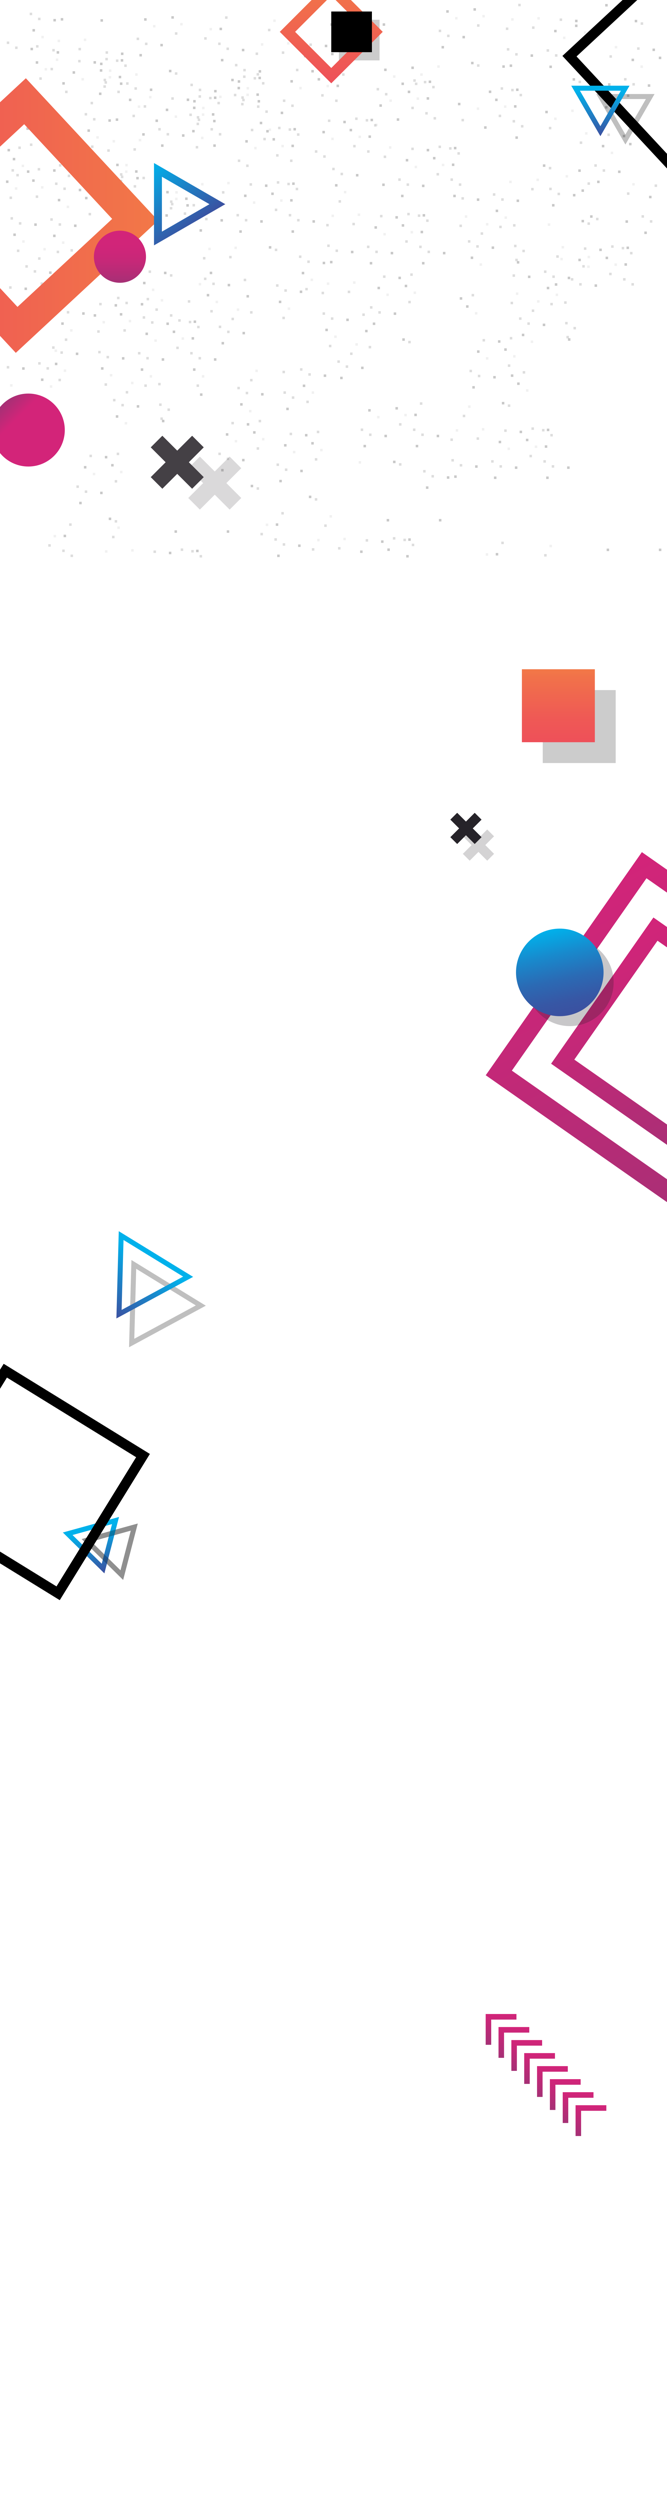 <svg id="Layer_1" data-name="Layer 1" xmlns="http://www.w3.org/2000/svg" xmlns:xlink="http://www.w3.org/1999/xlink" viewBox="0 0 1600 5995.26"><defs><style>.cls-1,.cls-13,.cls-14,.cls-16,.cls-17,.cls-21,.cls-22,.cls-27,.cls-28,.cls-31,.cls-33{fill:none;}.cls-2{opacity:0.2;}.cls-3{fill:url(#linear-gradient);}.cls-18,.cls-4{fill:#262329;}.cls-5{fill:url(#linear-gradient-2);}.cls-6{fill:url(#linear-gradient-3);}.cls-7{fill:url(#linear-gradient-4);}.cls-8{fill:url(#linear-gradient-5);}.cls-9{fill:url(#linear-gradient-6);}.cls-10{fill:url(#linear-gradient-7);}.cls-11{fill:url(#linear-gradient-8);}.cls-12{fill:url(#linear-gradient-9);}.cls-13,.cls-22{stroke:#000;}.cls-13,.cls-14,.cls-16,.cls-17,.cls-21,.cls-22,.cls-27,.cls-28,.cls-31,.cls-33{stroke-miterlimit:10;}.cls-13,.cls-14,.cls-21,.cls-33{stroke-width:12px;}.cls-13,.cls-18{opacity:0.25;}.cls-14{stroke:url(#linear-gradient-10);}.cls-15{clip-path:url(#clip-path);}.cls-16{stroke-width:40px;stroke:url(#linear-gradient-11);}.cls-17{stroke-width:45px;stroke:url(#linear-gradient-12);}.cls-19{fill:url(#linear-gradient-13);}.cls-20{clip-path:url(#clip-path-2);}.cls-21{stroke:url(#linear-gradient-14);}.cls-22{stroke-width:24px;}.cls-23{fill:gray;}.cls-23,.cls-24,.cls-25{opacity:0.43;}.cls-24{fill:#b2b2b2;}.cls-25{fill:#e0e0e0;}.cls-26{clip-path:url(#clip-path-3);}.cls-27{stroke-width:78px;stroke:url(#linear-gradient-16);}.cls-28{stroke-width:26px;stroke:url(#linear-gradient-17);}.cls-29{fill:url(#linear-gradient-18);}.cls-30{fill:url(#linear-gradient-19);}.cls-31{stroke-width:19px;stroke:url(#linear-gradient-20);}.cls-32{fill:#444045;}.cls-33{stroke:url(#linear-gradient-21);}</style><linearGradient id="linear-gradient" x1="1339.43" y1="1604.98" x2="1339.43" y2="1779.98" gradientUnits="userSpaceOnUse"><stop offset="0" stop-color="#f27847"/><stop offset="0.12" stop-color="#f1714a"/><stop offset="0.67" stop-color="#ef5955"/><stop offset="1" stop-color="#ee5059"/></linearGradient><linearGradient id="linear-gradient-2" x1="1201.94" y1="4830" x2="1201.94" y2="4903.89" gradientUnits="userSpaceOnUse"><stop offset="0" stop-color="#d32479"/><stop offset="1" stop-color="#a53075"/></linearGradient><linearGradient id="linear-gradient-3" x1="1232.74" y1="4861.25" x2="1232.74" y2="4935.14" xlink:href="#linear-gradient-2"/><linearGradient id="linear-gradient-4" x1="1263.55" y1="4892.5" x2="1263.55" y2="4966.39" xlink:href="#linear-gradient-2"/><linearGradient id="linear-gradient-5" x1="1294.35" y1="4923.75" x2="1294.35" y2="4997.64" xlink:href="#linear-gradient-2"/><linearGradient id="linear-gradient-6" x1="1325.16" y1="4955" x2="1325.16" y2="5028.89" xlink:href="#linear-gradient-2"/><linearGradient id="linear-gradient-7" x1="1355.96" y1="4986.25" x2="1355.96" y2="5060.14" xlink:href="#linear-gradient-2"/><linearGradient id="linear-gradient-8" x1="1386.77" y1="5017.5" x2="1386.77" y2="5091.39" xlink:href="#linear-gradient-2"/><linearGradient id="linear-gradient-9" x1="1417.57" y1="5048.75" x2="1417.57" y2="5122.64" xlink:href="#linear-gradient-2"/><linearGradient id="linear-gradient-10" x1="-10850.48" y1="-1473.02" x2="-10850.48" y2="-1654.33" gradientTransform="translate(-8100.63 -3926.68) rotate(-148.44)" gradientUnits="userSpaceOnUse"><stop offset="0.11" stop-color="#00b1eb"/><stop offset="1" stop-color="#3b50a0"/></linearGradient><clipPath id="clip-path"><rect class="cls-1" x="1147.7" y="2025.14" width="452.3" height="932"/></clipPath><linearGradient id="linear-gradient-11" x1="1473.77" y1="3435.9" x2="1623.51" y2="3994.71" gradientTransform="matrix(0.73, 0.68, -0.68, 0.73, 3014.54, -1277.49)" xlink:href="#linear-gradient-2"/><linearGradient id="linear-gradient-12" x1="1434.39" y1="3288.93" x2="1662.89" y2="4141.69" gradientTransform="translate(3014.54 -1277.49) rotate(42.9)" xlink:href="#linear-gradient-2"/><linearGradient id="linear-gradient-13" x1="1312.59" y1="3389.46" x2="1312.59" y2="3599.46" gradientTransform="translate(30.28 -1162.5)" gradientUnits="userSpaceOnUse"><stop offset="0" stop-color="#00b1eb"/><stop offset="0.29" stop-color="#188acd"/><stop offset="0.58" stop-color="#2b6ab4"/><stop offset="0.83" stop-color="#3757a5"/><stop offset="1" stop-color="#3b50a0"/></linearGradient><clipPath id="clip-path-2"><rect class="cls-1" y="3261.87" width="372.84" height="589.27"/></clipPath><linearGradient id="linear-gradient-14" x1="-11372.83" y1="-6595.79" x2="-11372.83" y2="-6716.88" gradientTransform="translate(-12501.14 330.21) rotate(164.54)" xlink:href="#linear-gradient-10"/><clipPath id="clip-path-3"><rect class="cls-1" width="1600" height="1363.14"/></clipPath><linearGradient id="linear-gradient-16" x1="379.25" y1="516.96" x2="-279.33" y2="516.96" gradientTransform="translate(365.26 104.24) rotate(42.9)" gradientUnits="userSpaceOnUse"><stop offset="0" stop-color="#f27847"/><stop offset="1" stop-color="#ee5059"/></linearGradient><linearGradient id="linear-gradient-17" x1="794.63" y1="-47.11" x2="794.63" y2="199.84" gradientTransform="translate(286.74 -539.52) rotate(45)" xlink:href="#linear-gradient-16"/><linearGradient id="linear-gradient-18" x1="287.71" y1="553.2" x2="287.71" y2="678.2" gradientUnits="userSpaceOnUse"><stop offset="0" stop-color="#d32479"/><stop offset="0.33" stop-color="#d02579"/><stop offset="0.59" stop-color="#c62878"/><stop offset="0.84" stop-color="#b42c76"/><stop offset="1" stop-color="#a53075"/></linearGradient><linearGradient id="linear-gradient-19" x1="129.8" y1="1093.21" x2="6.06" y2="969.47" gradientUnits="userSpaceOnUse"><stop offset="0.72" stop-color="#d32479"/><stop offset="1" stop-color="#a53075"/></linearGradient><linearGradient id="linear-gradient-20" x1="-6938.58" y1="-6860.94" x2="-6794.31" y2="-6973.65" gradientTransform="translate(-6510.28 7344.2) rotate(90)" gradientUnits="userSpaceOnUse"><stop offset="0" stop-color="#00b1eb"/><stop offset="1" stop-color="#3b50a0"/></linearGradient><linearGradient id="linear-gradient-21" x1="-12712.67" y1="-1586.21" x2="-12712.67" y2="-1707.3" gradientTransform="translate(-11272.43 -1380.7) rotate(180)" xlink:href="#linear-gradient-10"/></defs><title>full bg-16</title><rect class="cls-2" x="1301.93" y="1654.98" width="175" height="175"/><rect class="cls-3" x="1251.93" y="1604.98" width="175" height="175"/><g class="cls-2"><rect class="cls-4" x="1136.11" y="1985.35" width="23.19" height="82.66" transform="translate(-1096.92 1405.15) rotate(-45)"/><rect class="cls-4" x="1136.11" y="1985.35" width="23.19" height="82.66" transform="translate(1769.23 -217.95) rotate(45)"/></g><rect class="cls-4" x="1106.11" y="1945.35" width="23.19" height="82.66" transform="translate(-1077.43 1372.22) rotate(-45)"/><rect class="cls-4" x="1106.11" y="1945.35" width="23.19" height="82.66" transform="translate(1732.16 -208.45) rotate(45)"/><polygon class="cls-5" points="1238.85 4830 1178.31 4830 1165.04 4830 1165.04 4903.89 1178.31 4903.89 1178.31 4843.39 1238.85 4843.39 1238.85 4830"/><polygon class="cls-6" points="1269.65 4861.25 1209.12 4861.25 1195.84 4861.25 1195.84 4935.14 1209.12 4935.14 1209.12 4874.64 1269.65 4874.64 1269.65 4861.25"/><polygon class="cls-7" points="1300.45 4892.5 1239.92 4892.5 1226.64 4892.5 1226.64 4966.39 1239.92 4966.39 1239.92 4905.89 1300.45 4905.89 1300.45 4892.5"/><polygon class="cls-8" points="1331.26 4923.75 1270.73 4923.75 1257.45 4923.75 1257.45 4997.64 1270.73 4997.64 1270.73 4937.14 1331.26 4937.14 1331.26 4923.75"/><polygon class="cls-9" points="1362.06 4955 1301.53 4955 1288.25 4955 1288.25 5028.89 1301.53 5028.89 1301.53 4968.39 1362.06 4968.39 1362.06 4955"/><polygon class="cls-10" points="1392.87 4986.25 1332.34 4986.25 1319.06 4986.25 1319.06 5060.14 1332.34 5060.14 1332.34 4999.64 1392.87 4999.64 1392.87 4986.25"/><polygon class="cls-11" points="1423.67 5017.5 1363.14 5017.5 1349.86 5017.5 1349.86 5091.39 1363.14 5091.39 1363.14 5030.9 1423.67 5030.9 1423.67 5017.5"/><polygon class="cls-12" points="1454.48 5048.75 1393.95 5048.75 1380.67 5048.75 1380.67 5122.64 1393.95 5122.64 1393.95 5062.15 1454.48 5062.15 1454.48 5048.75"/><polygon class="cls-13" points="315.86 3220.81 481.68 3131 320.99 3032.31 315.86 3220.81"/><polygon class="cls-14" points="285.47 3151.7 451.28 3061.89 290.6 2963.2 285.47 3151.7"/><g class="cls-15"><rect class="cls-16" x="1426.01" y="2304.36" width="388" height="388" transform="translate(-1355.75 2392.93) rotate(-55.01)"/><rect class="cls-17" x="1315.93" y="2194.29" width="608.14" height="608.14" transform="translate(-1355.75 2392.93) rotate(-55.01)"/><circle class="cls-18" cx="1367.03" cy="2355.78" r="105" transform="translate(-463.86 339.27) rotate(-12.11)"/><circle class="cls-19" cx="1342.87" cy="2331.96" r="105" transform="translate(-459.4 333.67) rotate(-12.11)"/></g><g class="cls-20"><polygon class="cls-13" points="292.22 3777.47 322.12 3662.24 207.39 3693.97 292.22 3777.47"/><polygon class="cls-21" points="247.23 3761.76 277.12 3646.54 162.39 3678.26 247.23 3761.76"/><rect class="cls-22" x="-117.77" y="3359.87" width="388" height="388" transform="translate(-2989.21 1754.19) rotate(-58.35)"/><polygon class="cls-13" points="292.22 3777.47 322.12 3662.24 207.39 3693.97 292.22 3777.47"/><polygon class="cls-21" points="247.23 3761.76 277.12 3646.54 162.39 3678.26 247.23 3761.76"/></g><rect class="cls-23" x="343.1" y="675.76" width="6" height="6"/><rect class="cls-23" x="503.1" y="651.55" width="6" height="6"/><rect class="cls-24" x="356.4" y="648.55" width="6" height="6"/><rect class="cls-24" x="336.4" y="636.55" width="6" height="6"/><rect class="cls-24" x="407.56" y="657.55" width="6" height="6"/><rect class="cls-24" x="351.65" y="714.31" width="6" height="6"/><rect class="cls-25" x="364.35" y="692.01" width="6" height="6"/><rect class="cls-25" x="476.69" y="678.57" width="6" height="6"/><rect class="cls-23" x="393.31" y="651.55" width="6" height="6"/><rect class="cls-23" x="131.64" y="869.75" width="6" height="6"/><rect class="cls-24" x="144.93" y="842.54" width="6" height="6"/><rect class="cls-24" x="124.93" y="830.54" width="6" height="6"/><rect class="cls-24" x="140.18" y="908.3" width="6" height="6"/><rect class="cls-25" x="152.89" y="886" width="6" height="6"/><rect class="cls-23" x="181.85" y="845.54" width="6" height="6"/><rect class="cls-23" x="337.65" y="883.33" width="6" height="6"/><rect class="cls-24" x="350.94" y="856.12" width="6" height="6"/><rect class="cls-24" x="330.94" y="844.12" width="6" height="6"/><rect class="cls-24" x="346.19" y="921.88" width="6" height="6"/><rect class="cls-25" x="358.9" y="899.58" width="6" height="6"/><rect class="cls-23" x="387.85" y="859.12" width="6" height="6"/><rect class="cls-23" x="723.79" y="651.88" width="6" height="6"/><rect class="cls-24" x="737.08" y="624.67" width="6" height="6"/><rect class="cls-24" x="717.08" y="612.67" width="6" height="6"/><rect class="cls-24" x="732.33" y="690.43" width="6" height="6"/><rect class="cls-25" x="745.04" y="668.13" width="6" height="6"/><rect class="cls-23" x="774" y="627.67" width="6" height="6"/><rect class="cls-23" x="309.19" y="236.5" width="6" height="6"/><rect class="cls-24" x="322.48" y="209.29" width="6" height="6"/><rect class="cls-24" x="302.48" y="197.29" width="6" height="6"/><rect class="cls-24" x="317.73" y="275.05" width="6" height="6"/><rect class="cls-25" x="330.44" y="252.75" width="6" height="6"/><rect class="cls-23" x="359.4" y="212.29" width="6" height="6"/><rect class="cls-23" x="623.12" y="291.96" width="6" height="6"/><rect class="cls-24" x="636.41" y="264.75" width="6" height="6"/><rect class="cls-24" x="616.41" y="252.75" width="6" height="6"/><rect class="cls-24" x="631.66" y="330.51" width="6" height="6"/><rect class="cls-25" x="644.37" y="308.21" width="6" height="6"/><rect class="cls-23" x="673.33" y="267.75" width="6" height="6"/><rect class="cls-23" x="460.94" y="311.54" width="6" height="6"/><rect class="cls-24" x="474.23" y="284.33" width="6" height="6"/><rect class="cls-24" x="454.23" y="272.33" width="6" height="6"/><rect class="cls-24" x="469.48" y="350.09" width="6" height="6"/><rect class="cls-25" x="482.19" y="327.79" width="6" height="6"/><rect class="cls-23" x="511.15" y="287.33" width="6" height="6"/><rect class="cls-23" x="463.44" y="239.83" width="6" height="6"/><rect class="cls-24" x="476.73" y="212.62" width="6" height="6"/><rect class="cls-24" x="456.73" y="200.62" width="6" height="6"/><rect class="cls-24" x="471.98" y="278.38" width="6" height="6"/><rect class="cls-25" x="484.69" y="256.08" width="6" height="6"/><rect class="cls-23" x="513.65" y="215.62" width="6" height="6"/><rect class="cls-23" x="803.61" y="441.49" width="6" height="6"/><rect class="cls-24" x="816.9" y="414.28" width="6" height="6"/><rect class="cls-24" x="796.9" y="402.28" width="6" height="6"/><rect class="cls-24" x="812.15" y="480.04" width="6" height="6"/><rect class="cls-25" x="824.86" y="457.74" width="6" height="6"/><rect class="cls-23" x="853.82" y="417.28" width="6" height="6"/><rect class="cls-23" x="224.64" y="753.51" width="6" height="6"/><rect class="cls-24" x="237.93" y="726.31" width="6" height="6"/><rect class="cls-24" x="384.71" y="1001.05" width="6" height="6"/><rect class="cls-24" x="233.18" y="792.06" width="6" height="6"/><rect class="cls-25" x="245.89" y="769.76" width="6" height="6"/><rect class="cls-23" x="274.85" y="729.31" width="6" height="6"/><rect class="cls-23" x="287.44" y="750.84" width="6" height="6"/><rect class="cls-24" x="300.73" y="723.64" width="6" height="6"/><rect class="cls-24" x="280.73" y="711.64" width="6" height="6"/><rect class="cls-24" x="295.98" y="789.39" width="6" height="6"/><rect class="cls-25" x="308.69" y="767.09" width="6" height="6"/><rect class="cls-23" x="337.65" y="726.64" width="6" height="6"/><rect class="cls-23" x="242.27" y="880.66" width="6" height="6"/><rect class="cls-24" x="255.56" y="853.45" width="6" height="6"/><rect class="cls-24" x="235.56" y="841.45" width="6" height="6"/><rect class="cls-24" x="250.81" y="919.21" width="6" height="6"/><rect class="cls-25" x="263.52" y="896.91" width="6" height="6"/><rect class="cls-23" x="292.48" y="856.45" width="6" height="6"/><rect class="cls-23" x="146.89" y="773.09" width="6" height="6"/><rect class="cls-24" x="160.18" y="745.89" width="6" height="6"/><rect class="cls-24" x="140.18" y="733.89" width="6" height="6"/><rect class="cls-24" x="155.43" y="811.64" width="6" height="6"/><rect class="cls-25" x="168.14" y="789.34" width="6" height="6"/><rect class="cls-23" x="277.79" y="995.83" width="6" height="6"/><rect class="cls-24" x="291.08" y="968.62" width="6" height="6"/><rect class="cls-24" x="271.08" y="956.62" width="6" height="6"/><rect class="cls-25" x="299.04" y="1012.08" width="6" height="6"/><rect class="cls-23" x="328" y="971.62" width="6" height="6"/><rect class="cls-24" x="379.33" y="918.15" width="6" height="6"/><rect class="cls-23" x="388.42" y="1006.74" width="6" height="6"/><rect class="cls-24" x="401.71" y="979.53" width="6" height="6"/><rect class="cls-24" x="381.71" y="967.53" width="6" height="6"/><rect class="cls-24" x="301.58" y="937.73" width="6" height="6"/><rect class="cls-25" x="314.29" y="915.43" width="6" height="6"/><rect class="cls-23" x="591.3" y="707.57" width="6" height="6"/><rect class="cls-24" x="584.59" y="668.37" width="6" height="6"/><rect class="cls-24" x="599.84" y="746.12" width="6" height="6"/><rect class="cls-24" x="486.84" y="616.31" width="6" height="6"/><rect class="cls-25" x="499.54" y="594.01" width="6" height="6"/><rect class="cls-24" x="549.64" y="613.64" width="6" height="6"/><rect class="cls-25" x="562.34" y="591.34" width="6" height="6"/><rect class="cls-23" x="495.93" y="704.9" width="6" height="6"/><rect class="cls-24" x="509.22" y="677.7" width="6" height="6"/><rect class="cls-24" x="489.22" y="665.7" width="6" height="6"/><rect class="cls-24" x="504.47" y="743.45" width="6" height="6"/><rect class="cls-25" x="517.18" y="721.15" width="6" height="6"/><rect class="cls-23" x="546.13" y="680.7" width="6" height="6"/><rect class="cls-23" x="531.45" y="820.08" width="6" height="6"/><rect class="cls-24" x="544.74" y="792.87" width="6" height="6"/><rect class="cls-24" x="524.74" y="780.87" width="6" height="6"/><rect class="cls-23" x="581.66" y="795.87" width="6" height="6"/><rect class="cls-24" x="555.24" y="761.97" width="6" height="6"/><rect class="cls-25" x="567.95" y="739.67" width="6" height="6"/><rect class="cls-23" x="875.82" y="790.93" width="6" height="6"/><rect class="cls-24" x="869.11" y="751.72" width="6" height="6"/><rect class="cls-24" x="884.36" y="829.48" width="6" height="6"/><rect class="cls-24" x="771.36" y="699.66" width="6" height="6"/><rect class="cls-25" x="784.06" y="677.36" width="6" height="6"/><rect class="cls-24" x="834.15" y="696.99" width="6" height="6"/><rect class="cls-25" x="846.86" y="674.69" width="6" height="6"/><rect class="cls-23" x="780.44" y="788.26" width="6" height="6"/><rect class="cls-24" x="793.74" y="761.05" width="6" height="6"/><rect class="cls-24" x="773.74" y="749.05" width="6" height="6"/><rect class="cls-24" x="788.99" y="826.81" width="6" height="6"/><rect class="cls-25" x="801.69" y="804.51" width="6" height="6"/><rect class="cls-23" x="830.65" y="764.05" width="6" height="6"/><rect class="cls-23" x="815.97" y="903.43" width="6" height="6"/><rect class="cls-24" x="829.26" y="876.22" width="6" height="6"/><rect class="cls-24" x="809.26" y="864.22" width="6" height="6"/><rect class="cls-23" x="866.17" y="879.22" width="6" height="6"/><rect class="cls-24" x="839.76" y="845.33" width="6" height="6"/><rect class="cls-25" x="852.47" y="823.03" width="6" height="6"/><rect class="cls-23" x="576.05" y="966.8" width="6" height="6"/><rect class="cls-24" x="589.35" y="939.6" width="6" height="6"/><rect class="cls-24" x="569.35" y="927.6" width="6" height="6"/><rect class="cls-25" x="597.3" y="983.05" width="6" height="6"/><rect class="cls-23" x="626.26" y="942.6" width="6" height="6"/><rect class="cls-24" x="677.59" y="889.12" width="6" height="6"/><rect class="cls-23" x="686.68" y="977.71" width="6" height="6"/><rect class="cls-24" x="699.97" y="950.51" width="6" height="6"/><rect class="cls-24" x="679.97" y="938.51" width="6" height="6"/><rect class="cls-24" x="599.85" y="908.7" width="6" height="6"/><rect class="cls-25" x="612.55" y="886.4" width="6" height="6"/><rect class="cls-23" x="348.96" y="797.59" width="6" height="6"/><rect class="cls-24" x="362.25" y="770.38" width="6" height="6"/><rect class="cls-24" x="342.25" y="758.38" width="6" height="6"/><rect class="cls-25" x="370.21" y="813.84" width="6" height="6"/><rect class="cls-23" x="399.17" y="773.38" width="6" height="6"/><rect class="cls-24" x="450.49" y="719.91" width="6" height="6"/><rect class="cls-23" x="459.58" y="808.5" width="6" height="6"/><rect class="cls-24" x="472.88" y="781.29" width="6" height="6"/><rect class="cls-24" x="452.88" y="769.29" width="6" height="6"/><rect class="cls-24" x="372.75" y="739.49" width="6" height="6"/><rect class="cls-25" x="385.46" y="717.19" width="6" height="6"/><rect class="cls-23" x="197.1" y="748.89" width="6" height="6"/><rect class="cls-23" x="462.94" y="883.33" width="6" height="6"/><rect class="cls-24" x="476.23" y="856.12" width="6" height="6"/><rect class="cls-24" x="456.23" y="844.12" width="6" height="6"/><rect class="cls-24" x="471.48" y="921.88" width="6" height="6"/><rect class="cls-25" x="484.19" y="899.58" width="6" height="6"/><rect class="cls-23" x="513.15" y="859.12" width="6" height="6"/><rect class="cls-23" x="414.27" y="792.72" width="6" height="6"/><rect class="cls-24" x="427.56" y="765.51" width="6" height="6"/><rect class="cls-24" x="407.56" y="753.51" width="6" height="6"/><rect class="cls-24" x="422.81" y="831.27" width="6" height="6"/><rect class="cls-24" x="141.34" y="393.58" width="6" height="6"/><rect class="cls-23" x="127.34" y="562.61" width="6" height="6"/><rect class="cls-24" x="140.63" y="535.4" width="6" height="6"/><rect class="cls-24" x="120.63" y="523.4" width="6" height="6"/><rect class="cls-24" x="135.88" y="601.15" width="6" height="6"/><rect class="cls-25" x="148.59" y="578.86" width="6" height="6"/><rect class="cls-23" x="177.55" y="538.4" width="6" height="6"/><rect class="cls-23" x="14.33" y="432.79" width="6" height="6"/><rect class="cls-24" x="27.62" y="405.58" width="6" height="6"/><rect class="cls-24" x="22.87" y="471.34" width="6" height="6"/><rect class="cls-25" x="35.58" y="449.04" width="6" height="6"/><rect class="cls-23" x="64.54" y="408.58" width="6" height="6"/><rect class="cls-23" x="77.13" y="430.12" width="6" height="6"/><rect class="cls-24" x="90.42" y="402.91" width="6" height="6"/><rect class="cls-24" x="85.67" y="468.67" width="6" height="6"/><rect class="cls-25" x="98.38" y="446.37" width="6" height="6"/><rect class="cls-23" x="18.04" y="357.02" width="6" height="6"/><rect class="cls-23" x="30.63" y="378.56" width="6" height="6"/><rect class="cls-24" x="43.92" y="351.35" width="6" height="6"/><rect class="cls-24" x="39.17" y="417.11" width="6" height="6"/><rect class="cls-25" x="51.88" y="394.81" width="6" height="6"/><rect class="cls-23" x="50.62" y="284" width="6" height="6"/><rect class="cls-23" x="63.21" y="305.54" width="6" height="6"/><rect class="cls-24" x="76.5" y="278.33" width="6" height="6"/><rect class="cls-24" x="71.75" y="344.09" width="6" height="6"/><rect class="cls-25" x="84.46" y="321.79" width="6" height="6"/><rect class="cls-23" x="127.34" y="405.91" width="6" height="6"/><rect class="cls-23" x="31.96" y="559.94" width="6" height="6"/><rect class="cls-24" x="45.25" y="532.73" width="6" height="6"/><rect class="cls-24" x="25.25" y="520.73" width="6" height="6"/><rect class="cls-24" x="40.5" y="598.48" width="6" height="6"/><rect class="cls-25" x="53.21" y="576.19" width="6" height="6"/><rect class="cls-23" x="82.17" y="535.73" width="6" height="6"/><rect class="cls-24" x="80.78" y="647.9" width="6" height="6"/><rect class="cls-24" x="60.78" y="635.9" width="6" height="6"/><rect class="cls-23" x="117.69" y="650.9" width="6" height="6"/><rect class="cls-24" x="169.02" y="597.42" width="6" height="6"/><rect class="cls-24" x="191.4" y="658.81" width="6" height="6"/><rect class="cls-24" x="171.4" y="646.81" width="6" height="6"/><rect class="cls-24" x="91.28" y="617" width="6" height="6"/><rect class="cls-25" x="103.98" y="594.71" width="6" height="6"/><rect class="cls-23" x="138.65" y="476.87" width="6" height="6"/><rect class="cls-24" x="151.94" y="449.66" width="6" height="6"/><rect class="cls-24" x="131.94" y="437.66" width="6" height="6"/><rect class="cls-25" x="159.9" y="493.12" width="6" height="6"/><rect class="cls-23" x="103.93" y="716.44" width="6" height="6"/><rect class="cls-24" x="117.22" y="689.23" width="6" height="6"/><rect class="cls-24" x="97.22" y="677.23" width="6" height="6"/><rect class="cls-25" x="125.18" y="732.69" width="6" height="6"/><rect class="cls-24" x="21.85" y="686.56" width="6" height="6"/><rect class="cls-25" x="29.81" y="730.02" width="6" height="6"/><rect class="cls-23" x="58.76" y="689.56" width="6" height="6"/><rect class="cls-25" x="136.49" y="646.95" width="6" height="6"/><rect class="cls-23" x="98.26" y="907.66" width="6" height="6"/><rect class="cls-24" x="111.55" y="880.45" width="6" height="6"/><rect class="cls-24" x="91.55" y="868.45" width="6" height="6"/><rect class="cls-25" x="119.51" y="923.91" width="6" height="6"/><rect class="cls-24" x="16.18" y="877.78" width="6" height="6"/><rect class="cls-25" x="24.14" y="921.24" width="6" height="6"/><rect class="cls-23" x="53.09" y="880.78" width="6" height="6"/><rect class="cls-25" x="130.82" y="838.17" width="6" height="6"/><rect class="cls-23" x="188.86" y="452.66" width="6" height="6"/><rect class="cls-24" x="162.44" y="418.76" width="6" height="6"/><rect class="cls-25" x="175.15" y="396.46" width="6" height="6"/><rect class="cls-23" x="203.96" y="472" width="6" height="6"/><rect class="cls-24" x="217.26" y="444.79" width="6" height="6"/><rect class="cls-24" x="197.26" y="432.79" width="6" height="6"/><rect class="cls-24" x="212.51" y="510.55" width="6" height="6"/><rect class="cls-25" x="435.52" y="808.97" width="6" height="6"/><rect class="cls-23" x="464.48" y="768.51" width="6" height="6"/><rect class="cls-23" x="574.04" y="552.3" width="6" height="6"/><rect class="cls-24" x="587.33" y="525.09" width="6" height="6"/><rect class="cls-24" x="567.33" y="513.09" width="6" height="6"/><rect class="cls-23" x="624.25" y="528.09" width="6" height="6"/><rect class="cls-24" x="469.57" y="461.03" width="6" height="6"/><rect class="cls-25" x="482.28" y="438.73" width="6" height="6"/><rect class="cls-24" x="532.37" y="458.36" width="6" height="6"/><rect class="cls-25" x="545.08" y="436.06" width="6" height="6"/><rect class="cls-23" x="478.66" y="549.63" width="6" height="6"/><rect class="cls-24" x="491.95" y="522.42" width="6" height="6"/><rect class="cls-24" x="471.95" y="510.42" width="6" height="6"/><rect class="cls-23" x="528.87" y="525.42" width="6" height="6"/><rect class="cls-23" x="585.35" y="466.56" width="6" height="6"/><rect class="cls-24" x="598.64" y="439.35" width="6" height="6"/><rect class="cls-25" x="606.6" y="482.81" width="6" height="6"/><rect class="cls-23" x="635.56" y="442.35" width="6" height="6"/><rect class="cls-23" x="695.98" y="477.47" width="6" height="6"/><rect class="cls-24" x="709.27" y="450.26" width="6" height="6"/><rect class="cls-24" x="689.27" y="438.26" width="6" height="6"/><rect class="cls-23" x="699.33" y="552.3" width="6" height="6"/><rect class="cls-24" x="712.62" y="525.09" width="6" height="6"/><rect class="cls-24" x="692.62" y="513.09" width="6" height="6"/><rect class="cls-23" x="749.54" y="528.09" width="6" height="6"/><rect class="cls-23" x="650.66" y="461.69" width="6" height="6"/><rect class="cls-24" x="663.95" y="434.48" width="6" height="6"/><rect class="cls-24" x="659.2" y="500.24" width="6" height="6"/><rect class="cls-25" x="671.91" y="477.94" width="6" height="6"/><rect class="cls-23" x="700.87" y="437.48" width="6" height="6"/><rect class="cls-23" x="886.97" y="628.23" width="6" height="6"/><rect class="cls-24" x="900.26" y="601.03" width="6" height="6"/><rect class="cls-24" x="880.26" y="589.03" width="6" height="6"/><rect class="cls-23" x="937.17" y="604.03" width="6" height="6"/><rect class="cls-24" x="782.5" y="536.97" width="6" height="6"/><rect class="cls-25" x="795.21" y="514.67" width="6" height="6"/><rect class="cls-24" x="845.3" y="534.3" width="6" height="6"/><rect class="cls-25" x="858.01" y="512" width="6" height="6"/><rect class="cls-23" x="791.59" y="625.56" width="6" height="6"/><rect class="cls-24" x="804.88" y="598.36" width="6" height="6"/><rect class="cls-24" x="784.88" y="586.36" width="6" height="6"/><rect class="cls-23" x="841.8" y="601.36" width="6" height="6"/><rect class="cls-23" x="898.28" y="542.5" width="6" height="6"/><rect class="cls-24" x="911.57" y="515.29" width="6" height="6"/><rect class="cls-25" x="919.53" y="558.75" width="6" height="6"/><rect class="cls-23" x="948.49" y="518.29" width="6" height="6"/><rect class="cls-23" x="1204.94" y="156.65" width="6" height="6"/><rect class="cls-24" x="1243.09" y="9.02" width="6" height="6"/><rect class="cls-23" x="1317.91" y="157.21" width="6" height="6"/><rect class="cls-24" x="1331.2" y="130" width="6" height="6"/><rect class="cls-24" x="1311.2" y="118" width="6" height="6"/><rect class="cls-23" x="1368.12" y="133" width="6" height="6"/><rect class="cls-24" x="1213.44" y="65.95" width="6" height="6"/><rect class="cls-25" x="1226.15" y="43.65" width="6" height="6"/><rect class="cls-24" x="1276.24" y="63.28" width="6" height="6"/><rect class="cls-25" x="1288.95" y="40.98" width="6" height="6"/><rect class="cls-23" x="1222.53" y="154.54" width="6" height="6"/><rect class="cls-24" x="1235.82" y="127.33" width="6" height="6"/><rect class="cls-24" x="1215.82" y="115.33" width="6" height="6"/><rect class="cls-23" x="1272.74" y="130.33" width="6" height="6"/><rect class="cls-23" x="1329.22" y="71.48" width="6" height="6"/><rect class="cls-24" x="1342.51" y="44.27" width="6" height="6"/><rect class="cls-25" x="1350.47" y="87.73" width="6" height="6"/><rect class="cls-23" x="1379.43" y="47.27" width="6" height="6"/><rect class="cls-23" x="1008.9" y="553.41" width="6" height="6"/><rect class="cls-24" x="1022.2" y="526.2" width="6" height="6"/><rect class="cls-24" x="1002.2" y="514.2" width="6" height="6"/><rect class="cls-23" x="1012.26" y="628.23" width="6" height="6"/><rect class="cls-24" x="1025.55" y="601.03" width="6" height="6"/><rect class="cls-24" x="1005.55" y="589.03" width="6" height="6"/><rect class="cls-23" x="1062.47" y="604.03" width="6" height="6"/><rect class="cls-23" x="963.59" y="537.63" width="6" height="6"/><rect class="cls-24" x="976.88" y="510.42" width="6" height="6"/><rect class="cls-24" x="972.13" y="576.18" width="6" height="6"/><rect class="cls-25" x="984.84" y="553.88" width="6" height="6"/><rect class="cls-23" x="1013.8" y="513.42" width="6" height="6"/><rect class="cls-23" x="668.83" y="720.97" width="6" height="6"/><rect class="cls-24" x="682.12" y="693.76" width="6" height="6"/><rect class="cls-24" x="662.12" y="681.76" width="6" height="6"/><rect class="cls-24" x="677.37" y="759.51" width="6" height="6"/><rect class="cls-25" x="690.08" y="737.22" width="6" height="6"/><rect class="cls-23" x="719.03" y="696.76" width="6" height="6"/><rect class="cls-23" x="209.77" y="310.25" width="6" height="6"/><rect class="cls-24" x="223.06" y="283.05" width="6" height="6"/><rect class="cls-24" x="203.06" y="271.05" width="6" height="6"/><rect class="cls-24" x="218.31" y="348.8" width="6" height="6"/><rect class="cls-25" x="231.02" y="326.5" width="6" height="6"/><rect class="cls-23" x="259.98" y="286.05" width="6" height="6"/><rect class="cls-24" x="257.33" y="358.04" width="6" height="6"/><rect class="cls-25" x="270.04" y="335.74" width="6" height="6"/><rect class="cls-24" x="320.13" y="355.37" width="6" height="6"/><rect class="cls-25" x="332.84" y="333.07" width="6" height="6"/><rect class="cls-23" x="372.94" y="286.61" width="6" height="6"/><rect class="cls-23" x="277.57" y="283.94" width="6" height="6"/><rect class="cls-24" x="168.1" y="352.13" width="6" height="6"/><rect class="cls-24" x="148.1" y="340.13" width="6" height="6"/><rect class="cls-23" x="205.01" y="355.13" width="6" height="6"/><rect class="cls-23" x="77.89" y="69.65" width="6" height="6"/><rect class="cls-24" x="91.18" y="42.45" width="6" height="6"/><rect class="cls-24" x="71.18" y="30.45" width="6" height="6"/><rect class="cls-24" x="86.43" y="108.2" width="6" height="6"/><rect class="cls-25" x="99.14" y="85.9" width="6" height="6"/><rect class="cls-23" x="128.1" y="45.45" width="6" height="6"/><rect class="cls-24" x="125.46" y="117.44" width="6" height="6"/><rect class="cls-25" x="138.16" y="95.14" width="6" height="6"/><rect class="cls-24" x="188.26" y="114.77" width="6" height="6"/><rect class="cls-25" x="200.96" y="92.47" width="6" height="6"/><rect class="cls-23" x="241.07" y="46.01" width="6" height="6"/><rect class="cls-23" x="145.69" y="43.34" width="6" height="6"/><rect class="cls-24" x="36.22" y="111.53" width="6" height="6"/><rect class="cls-24" x="16.22" y="99.53" width="6" height="6"/><rect class="cls-23" x="73.14" y="114.53" width="6" height="6"/><rect class="cls-23" x="726.29" y="922.21" width="6" height="6"/><rect class="cls-24" x="739.58" y="895" width="6" height="6"/><rect class="cls-24" x="719.58" y="883" width="6" height="6"/><rect class="cls-24" x="734.83" y="960.76" width="6" height="6"/><rect class="cls-25" x="747.54" y="938.46" width="6" height="6"/><rect class="cls-23" x="776.5" y="898" width="6" height="6"/><rect class="cls-24" x="659.12" y="596.24" width="6" height="6"/><rect class="cls-23" x="644.87" y="590.24" width="6" height="6"/><rect class="cls-23" x="670.04" y="1150.69" width="6" height="6"/><rect class="cls-24" x="683.33" y="1123.48" width="6" height="6"/><rect class="cls-24" x="663.33" y="1111.48" width="6" height="6"/><rect class="cls-23" x="720.25" y="1126.48" width="6" height="6"/><rect class="cls-23" x="681.35" y="1064.96" width="6" height="6"/><rect class="cls-24" x="694.64" y="1037.75" width="6" height="6"/><rect class="cls-25" x="702.6" y="1081.21" width="6" height="6"/><rect class="cls-23" x="731.56" y="1040.75" width="6" height="6"/><rect class="cls-23" x="746.66" y="1060.09" width="6" height="6"/><rect class="cls-24" x="759.95" y="1032.88" width="6" height="6"/><rect class="cls-24" x="755.2" y="1098.63" width="6" height="6"/><rect class="cls-25" x="767.91" y="1076.34" width="6" height="6"/><rect class="cls-24" x="755.12" y="1194.63" width="6" height="6"/><rect class="cls-23" x="740.87" y="1188.63" width="6" height="6"/><rect class="cls-23" x="530.47" y="1124.63" width="6" height="6"/><rect class="cls-24" x="543.76" y="1097.42" width="6" height="6"/><rect class="cls-24" x="523.76" y="1085.42" width="6" height="6"/><rect class="cls-23" x="580.68" y="1100.42" width="6" height="6"/><rect class="cls-23" x="541.78" y="1038.9" width="6" height="6"/><rect class="cls-24" x="555.07" y="1011.69" width="6" height="6"/><rect class="cls-25" x="563.03" y="1055.15" width="6" height="6"/><rect class="cls-23" x="591.99" y="1014.69" width="6" height="6"/><rect class="cls-23" x="607.1" y="1034.03" width="6" height="6"/><rect class="cls-24" x="620.39" y="1006.82" width="6" height="6"/><rect class="cls-24" x="615.64" y="1072.58" width="6" height="6"/><rect class="cls-25" x="628.35" y="1050.28" width="6" height="6"/><rect class="cls-24" x="615.55" y="1168.57" width="6" height="6"/><rect class="cls-23" x="601.3" y="1162.57" width="6" height="6"/><rect class="cls-23" x="189.98" y="1203.34" width="6" height="6"/><rect class="cls-24" x="203.27" y="1176.13" width="6" height="6"/><rect class="cls-24" x="183.27" y="1164.13" width="6" height="6"/><rect class="cls-23" x="240.19" y="1179.13" width="6" height="6"/><rect class="cls-23" x="201.29" y="1117.6" width="6" height="6"/><rect class="cls-24" x="214.58" y="1090.39" width="6" height="6"/><rect class="cls-25" x="222.54" y="1133.85" width="6" height="6"/><rect class="cls-23" x="251.5" y="1093.39" width="6" height="6"/><rect class="cls-23" x="266.6" y="1112.73" width="6" height="6"/><rect class="cls-24" x="279.89" y="1085.52" width="6" height="6"/><rect class="cls-24" x="275.14" y="1151.28" width="6" height="6"/><rect class="cls-25" x="287.85" y="1128.98" width="6" height="6"/><rect class="cls-23" x="1188.98" y="502.69" width="6" height="6"/><rect class="cls-24" x="1202.27" y="475.48" width="6" height="6"/><rect class="cls-24" x="1182.27" y="463.48" width="6" height="6"/><rect class="cls-24" x="1197.52" y="541.24" width="6" height="6"/><rect class="cls-25" x="1210.23" y="518.94" width="6" height="6"/><rect class="cls-23" x="1239.19" y="478.48" width="6" height="6"/><rect class="cls-24" x="1236.04" y="620.42" width="6" height="6"/><rect class="cls-24" x="1106.89" y="472.81" width="6" height="6"/><rect class="cls-24" x="1102.14" y="538.57" width="6" height="6"/><rect class="cls-25" x="1114.85" y="516.27" width="6" height="6"/><rect class="cls-23" x="1143.81" y="475.81" width="6" height="6"/><rect class="cls-23" x="1129.12" y="615.2" width="6" height="6"/><rect class="cls-24" x="1142.42" y="587.99" width="6" height="6"/><rect class="cls-24" x="1122.42" y="575.99" width="6" height="6"/><rect class="cls-25" x="1150.37" y="631.45" width="6" height="6"/><rect class="cls-23" x="1179.33" y="590.99" width="6" height="6"/><rect class="cls-24" x="1230.66" y="537.51" width="6" height="6"/><rect class="cls-23" x="1239.75" y="626.11" width="6" height="6"/><rect class="cls-24" x="1253.04" y="598.9" width="6" height="6"/><rect class="cls-24" x="1233.04" y="586.9" width="6" height="6"/><rect class="cls-24" x="1152.92" y="557.09" width="6" height="6"/><rect class="cls-25" x="1165.62" y="534.79" width="6" height="6"/><rect class="cls-25" x="1221.54" y="433.21" width="6" height="6"/><rect class="cls-24" x="1274.15" y="450.63" width="6" height="6"/><rect class="cls-25" x="1286.85" y="428.34" width="6" height="6"/><rect class="cls-23" x="1102.83" y="712.75" width="6" height="6"/><rect class="cls-23" x="1117.94" y="732.09" width="6" height="6"/><rect class="cls-24" x="1131.23" y="704.88" width="6" height="6"/><rect class="cls-25" x="1139.19" y="748.34" width="6" height="6"/><rect class="cls-23" x="1311.59" y="687.78" width="6" height="6"/><rect class="cls-24" x="1324.88" y="660.57" width="6" height="6"/><rect class="cls-24" x="1304.88" y="648.57" width="6" height="6"/><rect class="cls-24" x="1320.13" y="726.32" width="6" height="6"/><rect class="cls-25" x="1332.84" y="704.03" width="6" height="6"/><rect class="cls-23" x="1361.8" y="663.57" width="6" height="6"/><rect class="cls-24" x="1358.66" y="805.5" width="6" height="6"/><rect class="cls-24" x="1229.51" y="657.9" width="6" height="6"/><rect class="cls-24" x="1224.76" y="723.65" width="6" height="6"/><rect class="cls-25" x="1237.47" y="701.36" width="6" height="6"/><rect class="cls-23" x="1266.42" y="660.9" width="6" height="6"/><rect class="cls-23" x="1251.74" y="800.28" width="6" height="6"/><rect class="cls-24" x="1265.03" y="773.07" width="6" height="6"/><rect class="cls-24" x="1245.03" y="761.07" width="6" height="6"/><rect class="cls-25" x="1272.99" y="816.53" width="6" height="6"/><rect class="cls-23" x="1301.95" y="776.07" width="6" height="6"/><rect class="cls-24" x="1353.27" y="722.59" width="6" height="6"/><rect class="cls-23" x="1362.36" y="811.19" width="6" height="6"/><rect class="cls-24" x="1375.66" y="783.98" width="6" height="6"/><rect class="cls-24" x="1355.66" y="771.98" width="6" height="6"/><rect class="cls-24" x="1275.53" y="742.17" width="6" height="6"/><rect class="cls-25" x="1288.24" y="719.88" width="6" height="6"/><rect class="cls-25" x="1344.15" y="618.29" width="6" height="6"/><rect class="cls-24" x="1396.76" y="635.72" width="6" height="6"/><rect class="cls-25" x="1409.47" y="613.42" width="6" height="6"/><rect class="cls-23" x="1225.44" y="897.84" width="6" height="6"/><rect class="cls-23" x="1240.55" y="917.18" width="6" height="6"/><rect class="cls-24" x="1253.84" y="889.97" width="6" height="6"/><rect class="cls-25" x="1261.8" y="933.43" width="6" height="6"/><rect class="cls-24" x="275.06" y="1247.27" width="6" height="6"/><rect class="cls-23" x="260.81" y="1241.27" width="6" height="6"/><rect class="cls-23" x="894.2" y="773.42" width="6" height="6"/><rect class="cls-24" x="907.49" y="746.22" width="6" height="6"/><rect class="cls-24" x="887.49" y="734.22" width="6" height="6"/><rect class="cls-23" x="944.41" y="749.22" width="6" height="6"/><rect class="cls-23" x="905.51" y="687.69" width="6" height="6"/><rect class="cls-24" x="918.81" y="660.48" width="6" height="6"/><rect class="cls-25" x="926.76" y="703.94" width="6" height="6"/><rect class="cls-23" x="955.72" y="663.48" width="6" height="6"/><rect class="cls-23" x="970.83" y="682.82" width="6" height="6"/><rect class="cls-24" x="984.12" y="655.61" width="6" height="6"/><rect class="cls-24" x="979.37" y="721.37" width="6" height="6"/><rect class="cls-25" x="992.08" y="699.07" width="6" height="6"/><rect class="cls-24" x="979.28" y="817.36" width="6" height="6"/><rect class="cls-23" x="965.03" y="811.36" width="6" height="6"/><rect class="cls-23" x="1132.98" y="925.94" width="6" height="6"/><rect class="cls-24" x="1146.27" y="898.73" width="6" height="6"/><rect class="cls-24" x="1126.27" y="886.73" width="6" height="6"/><rect class="cls-23" x="1183.19" y="901.73" width="6" height="6"/><rect class="cls-23" x="1144.29" y="840.2" width="6" height="6"/><rect class="cls-24" x="1157.58" y="812.99" width="6" height="6"/><rect class="cls-25" x="1165.54" y="856.45" width="6" height="6"/><rect class="cls-23" x="1194.5" y="815.99" width="6" height="6"/><rect class="cls-23" x="1209.6" y="835.33" width="6" height="6"/><rect class="cls-24" x="1222.9" y="808.12" width="6" height="6"/><rect class="cls-24" x="1218.15" y="873.88" width="6" height="6"/><rect class="cls-25" x="1230.85" y="851.58" width="6" height="6"/><rect class="cls-24" x="1218.06" y="969.87" width="6" height="6"/><rect class="cls-23" x="1203.81" y="963.87" width="6" height="6"/><rect class="cls-23" x="1021.71" y="1166.4" width="6" height="6"/><rect class="cls-24" x="1035" y="1139.19" width="6" height="6"/><rect class="cls-24" x="1015" y="1127.19" width="6" height="6"/><rect class="cls-23" x="1071.92" y="1142.19" width="6" height="6"/><rect class="cls-24" x="1110.07" y="994.56" width="6" height="6"/><rect class="cls-25" x="1122.78" y="972.26" width="6" height="6"/><rect class="cls-25" x="860.26" y="1105.86" width="6" height="6"/><rect class="cls-23" x="871.95" y="1066.82" width="6" height="6"/><rect class="cls-24" x="885.25" y="1039.61" width="6" height="6"/><rect class="cls-24" x="865.25" y="1027.61" width="6" height="6"/><rect class="cls-23" x="922.16" y="1042.61" width="6" height="6"/><rect class="cls-23" x="883.27" y="981.08" width="6" height="6"/><rect class="cls-25" x="904.52" y="997.33" width="6" height="6"/><rect class="cls-23" x="993.89" y="991.99" width="6" height="6"/><rect class="cls-24" x="1007.18" y="964.78" width="6" height="6"/><rect class="cls-23" x="997.25" y="1066.82" width="6" height="6"/><rect class="cls-24" x="1010.54" y="1039.61" width="6" height="6"/><rect class="cls-24" x="990.54" y="1027.61" width="6" height="6"/><rect class="cls-23" x="1047.45" y="1042.61" width="6" height="6"/><rect class="cls-23" x="948.58" y="976.21" width="6" height="6"/><rect class="cls-24" x="957.12" y="1014.76" width="6" height="6"/><rect class="cls-25" x="969.83" y="992.46" width="6" height="6"/><rect class="cls-23" x="1184.88" y="1142.75" width="6" height="6"/><rect class="cls-24" x="1198.17" y="1115.54" width="6" height="6"/><rect class="cls-24" x="1178.17" y="1103.54" width="6" height="6"/><rect class="cls-23" x="1235.09" y="1118.54" width="6" height="6"/><rect class="cls-24" x="1080.42" y="1051.49" width="6" height="6"/><rect class="cls-25" x="1093.13" y="1029.19" width="6" height="6"/><rect class="cls-24" x="1143.22" y="1048.82" width="6" height="6"/><rect class="cls-25" x="1155.92" y="1026.52" width="6" height="6"/><rect class="cls-23" x="1089.51" y="1140.08" width="6" height="6"/><rect class="cls-24" x="1102.8" y="1112.87" width="6" height="6"/><rect class="cls-24" x="1082.8" y="1100.87" width="6" height="6"/><rect class="cls-23" x="1139.71" y="1115.87" width="6" height="6"/><rect class="cls-23" x="1196.19" y="1057.01" width="6" height="6"/><rect class="cls-24" x="1209.49" y="1029.81" width="6" height="6"/><rect class="cls-25" x="1217.44" y="1073.26" width="6" height="6"/><rect class="cls-23" x="1246.4" y="1032.81" width="6" height="6"/><rect class="cls-23" x="1306.82" y="1067.92" width="6" height="6"/><rect class="cls-24" x="1320.11" y="1040.72" width="6" height="6"/><rect class="cls-24" x="1300.11" y="1028.72" width="6" height="6"/><rect class="cls-23" x="1310.17" y="1142.75" width="6" height="6"/><rect class="cls-24" x="1323.47" y="1115.54" width="6" height="6"/><rect class="cls-24" x="1303.47" y="1103.54" width="6" height="6"/><rect class="cls-23" x="1360.38" y="1118.54" width="6" height="6"/><rect class="cls-23" x="1261.51" y="1052.15" width="6" height="6"/><rect class="cls-24" x="1274.8" y="1024.94" width="6" height="6"/><rect class="cls-24" x="1270.05" y="1090.69" width="6" height="6"/><rect class="cls-25" x="1282.76" y="1068.4" width="6" height="6"/><rect class="cls-23" x="1311.72" y="1027.94" width="6" height="6"/><rect class="cls-23" x="910.1" y="250.15" width="6" height="6"/><rect class="cls-24" x="923.4" y="222.94" width="6" height="6"/><rect class="cls-24" x="903.4" y="210.94" width="6" height="6"/><rect class="cls-23" x="1394.89" y="454.13" width="6" height="6"/><rect class="cls-23" x="921.42" y="164.41" width="6" height="6"/><rect class="cls-25" x="942.67" y="180.66" width="6" height="6"/><rect class="cls-23" x="986.73" y="159.54" width="6" height="6"/><rect class="cls-24" x="995.27" y="198.09" width="6" height="6"/><rect class="cls-25" x="1007.98" y="175.79" width="6" height="6"/><rect class="cls-24" x="1429.76" y="522.28" width="6" height="6"/><rect class="cls-23" x="1415.51" y="516.28" width="6" height="6"/><rect class="cls-25" x="899.9" y="296.47" width="6" height="6"/><rect class="cls-23" x="962.01" y="466.96" width="6" height="6"/><rect class="cls-24" x="975.3" y="439.76" width="6" height="6"/><rect class="cls-24" x="955.3" y="427.76" width="6" height="6"/><rect class="cls-23" x="1012.22" y="442.76" width="6" height="6"/><rect class="cls-24" x="920.34" y="373.03" width="6" height="6"/><rect class="cls-25" x="933.05" y="350.73" width="6" height="6"/><rect class="cls-23" x="916.84" y="440.09" width="6" height="6"/><rect class="cls-23" x="973.32" y="381.23" width="6" height="6"/><rect class="cls-24" x="986.61" y="354.02" width="6" height="6"/><rect class="cls-25" x="994.57" y="397.48" width="6" height="6"/><rect class="cls-23" x="1023.53" y="357.02" width="6" height="6"/><rect class="cls-23" x="1083.95" y="392.14" width="6" height="6"/><rect class="cls-24" x="1097.24" y="364.93" width="6" height="6"/><rect class="cls-24" x="1077.24" y="352.93" width="6" height="6"/><rect class="cls-23" x="1087.3" y="466.96" width="6" height="6"/><rect class="cls-24" x="642.77" y="68.97" width="6" height="6"/><rect class="cls-25" x="655.48" y="46.67" width="6" height="6"/><rect class="cls-23" x="526.6" y="66.4" width="6" height="6"/><rect class="cls-24" x="539.89" y="39.19" width="6" height="6"/><rect class="cls-23" x="529.95" y="141.22" width="6" height="6"/><rect class="cls-24" x="543.24" y="114.02" width="6" height="6"/><rect class="cls-24" x="523.24" y="102.02" width="6" height="6"/><rect class="cls-23" x="580.16" y="117.02" width="6" height="6"/><rect class="cls-24" x="489.82" y="89.17" width="6" height="6"/><rect class="cls-25" x="502.53" y="66.87" width="6" height="6"/><rect class="cls-24" x="613.12" y="125.89" width="6" height="6"/><rect class="cls-25" x="625.83" y="103.6" width="6" height="6"/><rect class="cls-24" x="675.92" y="123.22" width="6" height="6"/><rect class="cls-25" x="688.63" y="100.93" width="6" height="6"/><rect class="cls-24" x="615.5" y="175.28" width="6" height="6"/><rect class="cls-23" x="728.9" y="131.42" width="6" height="6"/><rect class="cls-24" x="742.19" y="104.21" width="6" height="6"/><rect class="cls-25" x="750.15" y="147.67" width="6" height="6"/><rect class="cls-23" x="779.11" y="107.21" width="6" height="6"/><rect class="cls-23" x="839.52" y="142.33" width="6" height="6"/><rect class="cls-24" x="852.81" y="115.12" width="6" height="6"/><rect class="cls-24" x="832.81" y="103.12" width="6" height="6"/><rect class="cls-23" x="794.21" y="126.55" width="6" height="6"/><rect class="cls-24" x="807.5" y="99.35" width="6" height="6"/><rect class="cls-24" x="802.75" y="165.1" width="6" height="6"/><rect class="cls-25" x="815.46" y="142.8" width="6" height="6"/><rect class="cls-23" x="844.42" y="102.35" width="6" height="6"/><rect class="cls-23" x="792.63" y="55.89" width="6" height="6"/><rect class="cls-23" x="917.92" y="55.89" width="6" height="6"/><rect class="cls-24" x="777.7" y="1257.69" width="6" height="6"/><rect class="cls-25" x="790.41" y="1235.39" width="6" height="6"/><rect class="cls-23" x="661.52" y="1255.12" width="6" height="6"/><rect class="cls-24" x="674.81" y="1227.91" width="6" height="6"/><rect class="cls-23" x="664.88" y="1329.95" width="6" height="6"/><rect class="cls-24" x="678.17" y="1302.74" width="6" height="6"/><rect class="cls-24" x="658.17" y="1290.74" width="6" height="6"/><rect class="cls-23" x="715.08" y="1305.74" width="6" height="6"/><rect class="cls-24" x="624.75" y="1277.89" width="6" height="6"/><rect class="cls-25" x="637.46" y="1255.59" width="6" height="6"/><rect class="cls-24" x="748.05" y="1314.62" width="6" height="6"/><rect class="cls-25" x="760.75" y="1292.32" width="6" height="6"/><rect class="cls-24" x="810.84" y="1311.95" width="6" height="6"/><rect class="cls-25" x="823.55" y="1289.65" width="6" height="6"/><rect class="cls-23" x="863.82" y="1320.15" width="6" height="6"/><rect class="cls-24" x="877.11" y="1292.94" width="6" height="6"/><rect class="cls-23" x="914.03" y="1295.94" width="6" height="6"/><rect class="cls-23" x="974.45" y="1331.06" width="6" height="6"/><rect class="cls-24" x="987.74" y="1303.85" width="6" height="6"/><rect class="cls-24" x="967.74" y="1291.85" width="6" height="6"/><rect class="cls-23" x="929.14" y="1315.28" width="6" height="6"/><rect class="cls-24" x="942.43" y="1288.07" width="6" height="6"/><rect class="cls-23" x="979.34" y="1291.07" width="6" height="6"/><rect class="cls-23" x="927.55" y="1244.62" width="6" height="6"/><rect class="cls-23" x="1052.85" y="1244.62" width="6" height="6"/><rect class="cls-24" x="268.74" y="1284.88" width="6" height="6"/><rect class="cls-25" x="281.45" y="1262.58" width="6" height="6"/><rect class="cls-23" x="152.56" y="1282.31" width="6" height="6"/><rect class="cls-24" x="165.86" y="1255.1" width="6" height="6"/><rect class="cls-24" x="169.21" y="1329.93" width="6" height="6"/><rect class="cls-24" x="149.21" y="1317.93" width="6" height="6"/><rect class="cls-24" x="115.79" y="1305.08" width="6" height="6"/><rect class="cls-25" x="128.5" y="1282.78" width="6" height="6"/><rect class="cls-25" x="251.8" y="1319.51" width="6" height="6"/><rect class="cls-25" x="314.6" y="1316.84" width="6" height="6"/><rect class="cls-24" x="368.16" y="1320.13" width="6" height="6"/><rect class="cls-23" x="405.07" y="1323.13" width="6" height="6"/><rect class="cls-24" x="478.78" y="1331.04" width="6" height="6"/><rect class="cls-24" x="458.78" y="1319.04" width="6" height="6"/><rect class="cls-24" x="433.47" y="1315.26" width="6" height="6"/><rect class="cls-23" x="470.39" y="1318.26" width="6" height="6"/><rect class="cls-23" x="418.6" y="1271.8" width="6" height="6"/><rect class="cls-23" x="543.89" y="1271.8" width="6" height="6"/><rect class="cls-24" x="1305.33" y="1328.74" width="6" height="6"/><rect class="cls-25" x="1318.04" y="1306.44" width="6" height="6"/><rect class="cls-23" x="1189.16" y="1326.17" width="6" height="6"/><rect class="cls-24" x="1202.45" y="1298.96" width="6" height="6"/><rect class="cls-25" x="1165.09" y="1326.64" width="6" height="6"/><rect class="cls-23" x="1455.19" y="1315.66" width="6" height="6"/><rect class="cls-23" x="1580.48" y="1315.66" width="6" height="6"/><rect class="cls-24" x="1100.59" y="439.76" width="6" height="6"/><rect class="cls-24" x="1080.59" y="427.76" width="6" height="6"/><rect class="cls-23" x="1038.63" y="376.36" width="6" height="6"/><rect class="cls-24" x="1051.92" y="349.15" width="6" height="6"/><rect class="cls-24" x="1047.17" y="414.91" width="6" height="6"/><rect class="cls-25" x="1059.88" y="392.61" width="6" height="6"/><rect class="cls-23" x="1088.84" y="352.15" width="6" height="6"/><rect class="cls-23" x="334.42" y="129.4" width="6" height="6"/><rect class="cls-24" x="347.71" y="102.19" width="6" height="6"/><rect class="cls-24" x="327.71" y="90.19" width="6" height="6"/><rect class="cls-23" x="384.63" y="105.19" width="6" height="6"/><rect class="cls-23" x="345.73" y="43.66" width="6" height="6"/><rect class="cls-25" x="366.98" y="59.91" width="6" height="6"/><rect class="cls-23" x="411.04" y="38.8" width="6" height="6"/><rect class="cls-24" x="419.59" y="77.34" width="6" height="6"/><rect class="cls-25" x="432.29" y="55.05" width="6" height="6"/><rect class="cls-24" x="419.5" y="173.34" width="6" height="6"/><rect class="cls-23" x="405.25" y="167.34" width="6" height="6"/><rect class="cls-25" x="324.22" y="175.72" width="6" height="6"/><rect class="cls-23" x="386.32" y="346.22" width="6" height="6"/><rect class="cls-24" x="399.62" y="319.01" width="6" height="6"/><rect class="cls-24" x="379.62" y="307.01" width="6" height="6"/><rect class="cls-23" x="436.53" y="322.01" width="6" height="6"/><rect class="cls-24" x="344.66" y="252.28" width="6" height="6"/><rect class="cls-25" x="357.37" y="229.98" width="6" height="6"/><rect class="cls-23" x="341.16" y="319.34" width="6" height="6"/><rect class="cls-23" x="397.64" y="260.48" width="6" height="6"/><rect class="cls-24" x="410.93" y="233.27" width="6" height="6"/><rect class="cls-25" x="418.89" y="276.73" width="6" height="6"/><rect class="cls-23" x="447.84" y="236.27" width="6" height="6"/><rect class="cls-23" x="508.26" y="271.39" width="6" height="6"/><rect class="cls-24" x="521.55" y="244.18" width="6" height="6"/><rect class="cls-24" x="501.55" y="232.18" width="6" height="6"/><rect class="cls-23" x="511.62" y="346.22" width="6" height="6"/><rect class="cls-24" x="524.91" y="319.01" width="6" height="6"/><rect class="cls-24" x="504.91" y="307.01" width="6" height="6"/><rect class="cls-23" x="462.95" y="255.61" width="6" height="6"/><rect class="cls-24" x="476.24" y="228.4" width="6" height="6"/><rect class="cls-24" x="471.49" y="294.16" width="6" height="6"/><rect class="cls-25" x="484.2" y="271.86" width="6" height="6"/><rect class="cls-23" x="513.16" y="231.4" width="6" height="6"/><rect class="cls-24" x="581.05" y="236.91" width="6" height="6"/><rect class="cls-24" x="561.05" y="224.91" width="6" height="6"/><rect class="cls-23" x="617.96" y="239.91" width="6" height="6"/><rect class="cls-23" x="570.26" y="192.41" width="6" height="6"/><rect class="cls-24" x="583.55" y="165.21" width="6" height="6"/><rect class="cls-24" x="563.55" y="153.21" width="6" height="6"/><rect class="cls-24" x="578.8" y="230.96" width="6" height="6"/><rect class="cls-25" x="591.51" y="208.66" width="6" height="6"/><rect class="cls-23" x="620.46" y="168.21" width="6" height="6"/><rect class="cls-25" x="525.7" y="229.31" width="6" height="6"/><rect class="cls-23" x="554.66" y="188.85" width="6" height="6"/><rect class="cls-23" x="615.08" y="223.97" width="6" height="6"/><rect class="cls-24" x="628.37" y="196.76" width="6" height="6"/><rect class="cls-24" x="608.37" y="184.76" width="6" height="6"/><rect class="cls-23" x="569.77" y="208.19" width="6" height="6"/><rect class="cls-24" x="583.06" y="180.98" width="6" height="6"/><rect class="cls-24" x="578.31" y="246.74" width="6" height="6"/><rect class="cls-25" x="591.02" y="224.44" width="6" height="6"/><rect class="cls-23" x="619.98" y="183.98" width="6" height="6"/><rect class="cls-23" x="85.68" y="146.87" width="6" height="6"/><rect class="cls-24" x="94.22" y="185.42" width="6" height="6"/><rect class="cls-25" x="106.93" y="163.12" width="6" height="6"/><rect class="cls-23" x="135.88" y="122.66" width="6" height="6"/><rect class="cls-23" x="237.43" y="221.91" width="6" height="6"/><rect class="cls-24" x="250.72" y="194.7" width="6" height="6"/><rect class="cls-24" x="217.26" y="244.18" width="6" height="6"/><rect class="cls-23" x="287.63" y="197.7" width="6" height="6"/><rect class="cls-23" x="239.93" y="150.2" width="6" height="6"/><rect class="cls-24" x="253.22" y="122.99" width="6" height="6"/><rect class="cls-24" x="248.47" y="188.75" width="6" height="6"/><rect class="cls-25" x="261.18" y="166.45" width="6" height="6"/><rect class="cls-23" x="290.13" y="125.99" width="6" height="6"/><rect class="cls-23" x="149.43" y="196.97" width="6" height="6"/><rect class="cls-24" x="156.1" y="217.37" width="6" height="6"/><rect class="cls-24" x="121.15" y="162.64" width="6" height="6"/><rect class="cls-25" x="133.85" y="140.35" width="6" height="6"/><rect class="cls-23" x="174.12" y="170.84" width="6" height="6"/><rect class="cls-24" x="187.42" y="143.64" width="6" height="6"/><rect class="cls-25" x="195.37" y="187.09" width="6" height="6"/><rect class="cls-23" x="224.33" y="146.64" width="6" height="6"/><rect class="cls-23" x="284.75" y="181.75" width="6" height="6"/><rect class="cls-24" x="298.04" y="154.55" width="6" height="6"/><rect class="cls-24" x="278.04" y="142.55" width="6" height="6"/><rect class="cls-24" x="281.4" y="217.37" width="6" height="6"/><rect class="cls-23" x="239.44" y="165.97" width="6" height="6"/><rect class="cls-24" x="252.73" y="138.77" width="6" height="6"/><rect class="cls-24" x="247.98" y="204.52" width="6" height="6"/><rect class="cls-25" x="260.69" y="182.22" width="6" height="6"/><rect class="cls-24" x="461.82" y="489.17" width="6" height="6"/><rect class="cls-23" x="396.77" y="513.78" width="6" height="6"/><rect class="cls-24" x="410.06" y="486.57" width="6" height="6"/><rect class="cls-23" x="446.98" y="489.57" width="6" height="6"/><rect class="cls-24" x="407.81" y="480.62" width="6" height="6"/><rect class="cls-25" x="420.52" y="458.32" width="6" height="6"/><rect class="cls-23" x="444.09" y="473.62" width="6" height="6"/><rect class="cls-24" x="440.74" y="509.24" width="6" height="6"/><rect class="cls-23" x="398.78" y="457.85" width="6" height="6"/><rect class="cls-24" x="407.32" y="496.39" width="6" height="6"/><rect class="cls-25" x="420.03" y="474.1" width="6" height="6"/><rect class="cls-24" x="341.71" y="423.87" width="6" height="6"/><rect class="cls-23" x="276.66" y="448.48" width="6" height="6"/><rect class="cls-24" x="289.95" y="421.28" width="6" height="6"/><rect class="cls-23" x="326.87" y="424.28" width="6" height="6"/><rect class="cls-24" x="287.7" y="415.32" width="6" height="6"/><rect class="cls-25" x="300.41" y="393.03" width="6" height="6"/><rect class="cls-23" x="323.99" y="408.33" width="6" height="6"/><rect class="cls-24" x="320.63" y="443.95" width="6" height="6"/><rect class="cls-23" x="278.67" y="392.55" width="6" height="6"/><rect class="cls-24" x="287.21" y="431.1" width="6" height="6"/><rect class="cls-25" x="299.92" y="408.8" width="6" height="6"/><rect class="cls-23" x="289.65" y="141.77" width="6" height="6"/><rect class="cls-23" x="1059.13" y="110.24" width="6" height="6"/><rect class="cls-24" x="1072.42" y="83.03" width="6" height="6"/><rect class="cls-24" x="1052.42" y="71.03" width="6" height="6"/><rect class="cls-23" x="1109.34" y="86.03" width="6" height="6"/><rect class="cls-23" x="1070.44" y="24.5" width="6" height="6"/><rect class="cls-25" x="1091.69" y="40.75" width="6" height="6"/><rect class="cls-23" x="1135.75" y="19.63" width="6" height="6"/><rect class="cls-24" x="1144.29" y="58.18" width="6" height="6"/><rect class="cls-25" x="1157" y="35.88" width="6" height="6"/><rect class="cls-24" x="1144.21" y="154.17" width="6" height="6"/><rect class="cls-23" x="1129.96" y="148.17" width="6" height="6"/><rect class="cls-25" x="1048.93" y="156.56" width="6" height="6"/><rect class="cls-23" x="1545.61" y="555.24" width="6" height="6"/><rect class="cls-24" x="1558.9" y="528.03" width="6" height="6"/><rect class="cls-24" x="1538.9" y="516.03" width="6" height="6"/><rect class="cls-23" x="1161.24" y="302.84" width="6" height="6"/><rect class="cls-24" x="1503.94" y="461.31" width="6" height="6"/><rect class="cls-25" x="1516.65" y="439.01" width="6" height="6"/><rect class="cls-23" x="1500.44" y="528.36" width="6" height="6"/><rect class="cls-23" x="1556.92" y="469.51" width="6" height="6"/><rect class="cls-24" x="1570.21" y="442.3" width="6" height="6"/><rect class="cls-25" x="1143.59" y="257.56" width="6" height="6"/><rect class="cls-23" x="1172.55" y="217.11" width="6" height="6"/><rect class="cls-23" x="1232.97" y="252.22" width="6" height="6"/><rect class="cls-24" x="1246.26" y="225.01" width="6" height="6"/><rect class="cls-24" x="1226.26" y="213.01" width="6" height="6"/><rect class="cls-23" x="1236.32" y="327.05" width="6" height="6"/><rect class="cls-24" x="1249.62" y="299.84" width="6" height="6"/><rect class="cls-24" x="1229.62" y="287.84" width="6" height="6"/><rect class="cls-23" x="1187.66" y="236.44" width="6" height="6"/><rect class="cls-23" x="1379.35" y="58.9" width="6" height="6"/><rect class="cls-24" x="1387.9" y="97.45" width="6" height="6"/><rect class="cls-25" x="1400.6" y="75.15" width="6" height="6"/><rect class="cls-24" x="1387.81" y="193.45" width="6" height="6"/><rect class="cls-23" x="1373.56" y="187.45" width="6" height="6"/><rect class="cls-23" x="1451.75" y="9.6" width="6" height="6"/><rect class="cls-24" x="1536.83" y="53.53" width="6" height="6"/><rect class="cls-23" x="1522.58" y="47.53" width="6" height="6"/><rect class="cls-25" x="1441.55" y="55.92" width="6" height="6"/><rect class="cls-23" x="1503.66" y="226.41" width="6" height="6"/><rect class="cls-24" x="1516.95" y="199.2" width="6" height="6"/><rect class="cls-24" x="1496.95" y="187.2" width="6" height="6"/><rect class="cls-23" x="1553.87" y="202.2" width="6" height="6"/><rect class="cls-24" x="1461.99" y="132.48" width="6" height="6"/><rect class="cls-25" x="1474.7" y="110.18" width="6" height="6"/><rect class="cls-23" x="1458.49" y="199.53" width="6" height="6"/><rect class="cls-23" x="1514.97" y="140.67" width="6" height="6"/><rect class="cls-24" x="1528.26" y="113.47" width="6" height="6"/><rect class="cls-25" x="1536.22" y="156.92" width="6" height="6"/><rect class="cls-23" x="1565.18" y="116.47" width="6" height="6"/><rect class="cls-23" x="1580.28" y="135.81" width="6" height="6"/><rect class="cls-23" x="1308.04" y="265.63" width="6" height="6"/><rect class="cls-24" x="1316.58" y="304.18" width="6" height="6"/><rect class="cls-25" x="1329.29" y="281.88" width="6" height="6"/><rect class="cls-24" x="1316.5" y="400.18" width="6" height="6"/><rect class="cls-23" x="1302.25" y="394.18" width="6" height="6"/><rect class="cls-23" x="1380.44" y="216.33" width="6" height="6"/><rect class="cls-24" x="1465.52" y="260.26" width="6" height="6"/><rect class="cls-23" x="1451.27" y="254.26" width="6" height="6"/><rect class="cls-25" x="1370.24" y="262.65" width="6" height="6"/><rect class="cls-23" x="1432.34" y="433.14" width="6" height="6"/><rect class="cls-24" x="1445.64" y="405.93" width="6" height="6"/><rect class="cls-24" x="1425.64" y="393.93" width="6" height="6"/><rect class="cls-23" x="1482.55" y="408.93" width="6" height="6"/><rect class="cls-24" x="1390.68" y="339.21" width="6" height="6"/><rect class="cls-25" x="1403.39" y="316.91" width="6" height="6"/><rect class="cls-23" x="1387.18" y="406.26" width="6" height="6"/><rect class="cls-23" x="1443.66" y="347.4" width="6" height="6"/><rect class="cls-24" x="1456.95" y="320.2" width="6" height="6"/><rect class="cls-25" x="1464.91" y="363.65" width="6" height="6"/><rect class="cls-23" x="1493.86" y="323.2" width="6" height="6"/><rect class="cls-23" x="1508.97" y="342.54" width="6" height="6"/><rect class="cls-24" x="1200.95" y="209.24" width="6" height="6"/><rect class="cls-24" x="1196.2" y="274.99" width="6" height="6"/><rect class="cls-25" x="1208.91" y="252.69" width="6" height="6"/><rect class="cls-23" x="1237.87" y="212.24" width="6" height="6"/><rect class="cls-23" x="951.68" y="283.71" width="6" height="6"/><rect class="cls-25" x="934.03" y="238.44" width="6" height="6"/><rect class="cls-23" x="962.99" y="197.98" width="6" height="6"/><rect class="cls-23" x="1023.41" y="233.1" width="6" height="6"/><rect class="cls-24" x="1036.7" y="205.89" width="6" height="6"/><rect class="cls-24" x="1016.7" y="193.89" width="6" height="6"/><rect class="cls-24" x="1040.06" y="280.71" width="6" height="6"/><rect class="cls-24" x="1020.06" y="268.71" width="6" height="6"/><rect class="cls-23" x="978.1" y="217.32" width="6" height="6"/><rect class="cls-23" x="1098.48" y="246.51" width="6" height="6"/><rect class="cls-24" x="1107.02" y="285.06" width="6" height="6"/><rect class="cls-24" x="991.39" y="190.11" width="6" height="6"/><rect class="cls-24" x="986.64" y="255.87" width="6" height="6"/><rect class="cls-25" x="999.35" y="233.57" width="6" height="6"/><rect class="cls-23" x="1028.31" y="193.11" width="6" height="6"/><rect class="cls-23" x="1324.14" y="489.32" width="6" height="6"/><rect class="cls-24" x="1337.43" y="462.11" width="6" height="6"/><rect class="cls-24" x="1317.43" y="450.11" width="6" height="6"/><rect class="cls-23" x="1374.35" y="465.11" width="6" height="6"/><rect class="cls-25" x="1356.7" y="419.83" width="6" height="6"/><rect class="cls-24" x="1409.31" y="437.26" width="6" height="6"/><rect class="cls-24" x="1409.22" y="533.26" width="6" height="6"/><rect class="cls-23" x="1394.97" y="527.26" width="6" height="6"/><rect class="cls-25" x="1313.94" y="535.64" width="6" height="6"/><rect class="cls-24" x="1389.34" y="678.92" width="6" height="6"/><rect class="cls-24" x="1369.34" y="666.92" width="6" height="6"/><rect class="cls-23" x="1426.25" y="681.92" width="6" height="6"/><rect class="cls-24" x="1334.38" y="612.2" width="6" height="6"/><rect class="cls-25" x="1347.09" y="589.9" width="6" height="6"/><rect class="cls-23" x="1330.88" y="679.25" width="6" height="6"/><rect class="cls-23" x="1387.36" y="620.4" width="6" height="6"/><rect class="cls-24" x="1400.65" y="593.19" width="6" height="6"/><rect class="cls-25" x="1408.61" y="636.65" width="6" height="6"/><rect class="cls-23" x="1437.57" y="596.19" width="6" height="6"/><rect class="cls-23" x="1497.98" y="631.31" width="6" height="6"/><rect class="cls-24" x="1511.28" y="604.1" width="6" height="6"/><rect class="cls-24" x="1491.28" y="592.1" width="6" height="6"/><rect class="cls-24" x="1514.63" y="678.92" width="6" height="6"/><rect class="cls-24" x="1494.63" y="666.92" width="6" height="6"/><rect class="cls-23" x="1452.67" y="615.53" width="6" height="6"/><rect class="cls-24" x="1465.96" y="588.32" width="6" height="6"/><rect class="cls-24" x="1461.21" y="654.08" width="6" height="6"/><rect class="cls-25" x="1473.92" y="631.78" width="6" height="6"/><rect class="cls-23" x="1502.88" y="591.32" width="6" height="6"/><rect class="cls-24" x="698.57" y="250.58" width="6" height="6"/><rect class="cls-24" x="678.57" y="238.58" width="6" height="6"/><rect class="cls-23" x="696.59" y="192.05" width="6" height="6"/><rect class="cls-24" x="709.88" y="164.84" width="6" height="6"/><rect class="cls-25" x="717.84" y="208.3" width="6" height="6"/><rect class="cls-23" x="746.8" y="167.84" width="6" height="6"/><rect class="cls-23" x="807.22" y="202.96" width="6" height="6"/><rect class="cls-24" x="820.51" y="175.75" width="6" height="6"/><rect class="cls-24" x="800.51" y="163.75" width="6" height="6"/><rect class="cls-24" x="803.86" y="238.58" width="6" height="6"/><rect class="cls-23" x="761.9" y="187.18" width="6" height="6"/><rect class="cls-24" x="775.19" y="159.98" width="6" height="6"/><rect class="cls-24" x="770.44" y="225.73" width="6" height="6"/><rect class="cls-25" x="783.15" y="203.43" width="6" height="6"/><rect class="cls-23" x="812.11" y="162.98" width="6" height="6"/><rect class="cls-24" x="590.4" y="394.52" width="6" height="6"/><rect class="cls-24" x="570.4" y="382.52" width="6" height="6"/><rect class="cls-23" x="588.42" y="335.99" width="6" height="6"/><rect class="cls-24" x="601.71" y="308.78" width="6" height="6"/><rect class="cls-25" x="609.67" y="352.24" width="6" height="6"/><rect class="cls-23" x="638.63" y="311.78" width="6" height="6"/><rect class="cls-23" x="699.05" y="346.9" width="6" height="6"/><rect class="cls-24" x="712.34" y="319.69" width="6" height="6"/><rect class="cls-24" x="692.34" y="307.69" width="6" height="6"/><rect class="cls-24" x="695.69" y="382.52" width="6" height="6"/><rect class="cls-23" x="653.73" y="331.12" width="6" height="6"/><rect class="cls-24" x="667.02" y="303.91" width="6" height="6"/><rect class="cls-24" x="662.27" y="369.67" width="6" height="6"/><rect class="cls-25" x="674.98" y="347.37" width="6" height="6"/><rect class="cls-23" x="703.94" y="306.91" width="6" height="6"/><rect class="cls-24" x="775.29" y="372.35" width="6" height="6"/><rect class="cls-24" x="755.29" y="360.35" width="6" height="6"/><rect class="cls-23" x="773.31" y="313.82" width="6" height="6"/><rect class="cls-24" x="786.6" y="286.62" width="6" height="6"/><rect class="cls-25" x="794.56" y="330.07" width="6" height="6"/><rect class="cls-23" x="823.52" y="289.62" width="6" height="6"/><rect class="cls-23" x="883.94" y="324.73" width="6" height="6"/><rect class="cls-24" x="897.23" y="297.53" width="6" height="6"/><rect class="cls-24" x="877.23" y="285.53" width="6" height="6"/><rect class="cls-24" x="880.58" y="360.35" width="6" height="6"/><rect class="cls-23" x="838.62" y="308.96" width="6" height="6"/><rect class="cls-24" x="851.91" y="281.75" width="6" height="6"/><rect class="cls-24" x="847.16" y="347.5" width="6" height="6"/><rect class="cls-25" x="859.87" y="325.21" width="6" height="6"/><rect class="cls-23" x="888.83" y="284.75" width="6" height="6"/><rect class="cls-24" x="957.03" y="1110.75" width="6" height="6"/><rect class="cls-23" x="942.78" y="1104.75" width="6" height="6"/><rect class="cls-23" x="479.69" y="943.38" width="6" height="6"/><g class="cls-26"><rect class="cls-27" x="-144.04" y="322.96" width="388" height="388" transform="translate(-338.53 172.26) rotate(-42.9)"/><rect class="cls-22" x="1446.27" y="-49.18" width="388" height="388" transform="translate(340.09 1155.26) rotate(-42.9)"/><rect class="cls-2" x="812.95" y="47.31" width="97.51" height="97.51"/><rect class="cls-28" x="720.32" y="2.05" width="148.62" height="148.62" transform="translate(178.75 584.26) rotate(-45)"/><rect x="794.63" y="27.61" width="97.51" height="97.51"/><circle class="cls-29" cx="287.71" cy="615.7" r="62.5"/><circle class="cls-30" cx="67.93" cy="1031.34" r="87.5"/><polygon class="cls-31" points="521.41 489.7 378.91 407.43 378.91 571.98 521.41 489.7"/><g class="cls-2"><rect class="cls-32" x="495.46" y="1088.35" width="39.4" height="140.43" transform="translate(-668.34 703.61) rotate(-45)"/><rect class="cls-32" x="495.46" y="1088.35" width="39.4" height="140.43" transform="translate(970.11 -24.94) rotate(45)"/></g><rect class="cls-32" x="405.46" y="1038.35" width="39.4" height="140.43" transform="translate(-659.35 625.32) rotate(-45)"/><rect class="cls-32" x="405.46" y="1038.35" width="39.4" height="140.43" transform="translate(908.4 24.06) rotate(45)"/><polygon class="cls-13" points="1500.23 334.59 1559.75 231.51 1440.72 231.51 1500.23 334.59"/><polygon class="cls-33" points="1440.23 314.59 1499.75 211.51 1380.72 211.51 1440.23 314.59"/></g></svg>